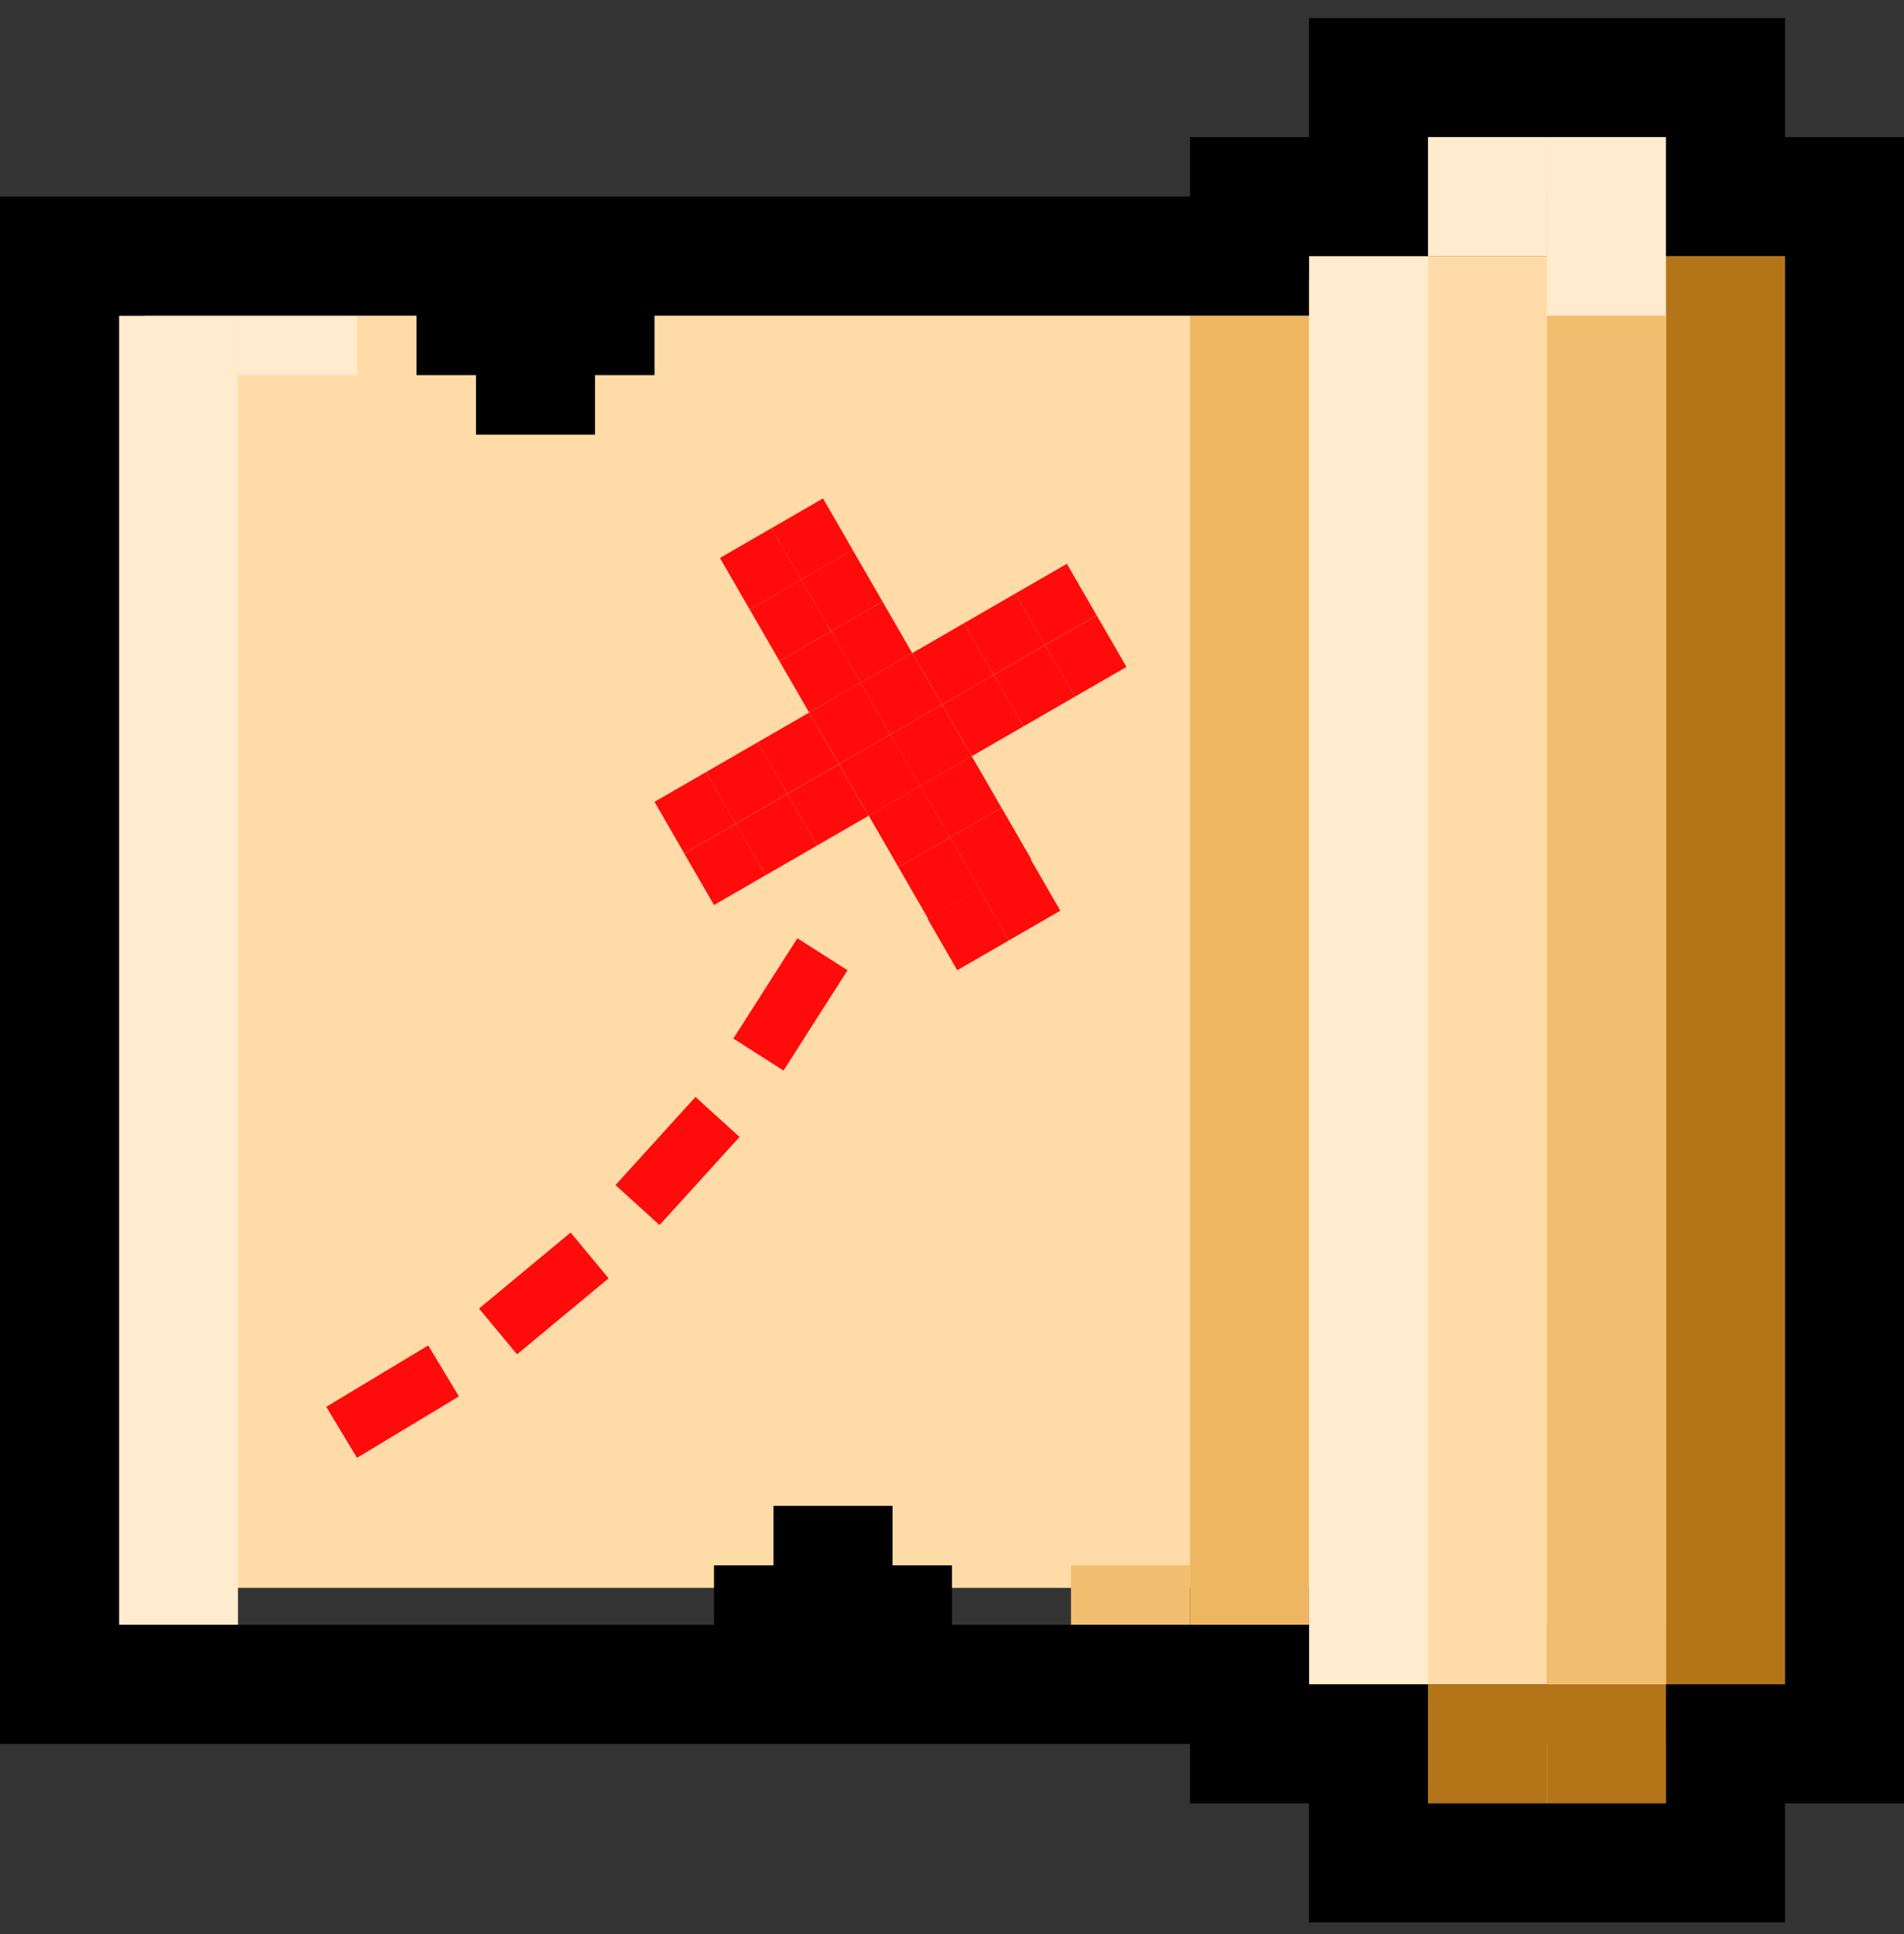 <svg width="64" height="65" viewBox="0 0 64 65" fill="none" xmlns="http://www.w3.org/2000/svg">
<rect x="0" y="0" width="64" height="65" fill="#333333" stroke="none"/>
<g clip-path="url(#clip0_233_7876)">
<rect x="44" y="8.608" width="16" height="48" fill="#FFDCA7"/>
<rect x="48" y="58.608" width="8" height="2" fill="#FFDCA7"/>
<rect x="48" y="4.608" width="8" height="2" fill="#FFDCA7"/>
<rect x="4.859" y="9.366" width="40" height="44" fill="#FFDCA7"/>
<rect x="40" y="10.608" width="4" height="44" fill="#EEB661"/>
<rect x="48" y="56.608" width="4" height="4" fill="#B47518"/>
<rect x="52" y="56.608" width="4" height="4" fill="#B47518"/>
<rect x="52" y="54.608" width="4" height="4" fill="#B47518"/>
<rect x="36" y="52.608" width="4" height="2" fill="#F2BE6F"/>
<rect x="52" y="4.608" width="4" height="4" fill="#FFEBCD"/>
<rect x="52" y="6.608" width="4" height="4" fill="#FFEBCD"/>
<rect x="8" y="10.608" width="4" height="2" fill="#FFEBCD"/>
<rect x="48" y="4.608" width="4" height="4" fill="#FFEBCD"/>
<rect x="56" y="8.608" width="4" height="48" fill="#B47518"/>
<rect x="52" y="10.608" width="4" height="46" fill="#F2BE6F"/>
<rect x="44" y="8.608" width="4" height="48" fill="#FFEBCD"/>
<rect x="4" y="10.608" width="4" height="44" fill="#FFEBCD"/>
<path fill-rule="evenodd" clip-rule="evenodd" d="M44 0.608H60V4.608H64V60.608H60V64.608H44V60.608H40V58.608H0V6.608H40V4.608H44V0.608ZM48 60.608H56V56.608H60V8.608H56V4.608H48V8.608H44V10.608H4V54.608H44V56.608H48V60.608Z" fill="black"/>
<path d="M28.931 22.948L30.663 21.948L31.663 23.68L29.931 24.68L28.931 22.948Z" fill="#FF0B0B"/>
<path d="M30.666 21.948L32.398 20.948L33.398 22.68L31.666 23.68L30.666 21.948Z" fill="#FF0B0B"/>
<path d="M27.201 23.948L28.931 22.948L29.931 24.68L28.201 25.68L27.201 23.948Z" fill="#FF0B0B"/>
<path d="M25.466 24.948L27.198 23.948L28.198 25.68L26.466 26.68L25.466 24.948Z" fill="#FF0B0B"/>
<path d="M32.398 20.948L34.128 19.948L35.128 21.68L33.398 22.68L32.398 20.948Z" fill="#FF0B0B"/>
<path d="M29.931 24.682L31.663 23.682L32.663 25.414L30.931 26.414L29.931 24.682Z" fill="#FF0B0B"/>
<path d="M27.931 21.217L29.663 20.217L30.663 21.948L28.931 22.948L27.931 21.217Z" fill="#FF0B0B"/>
<path d="M26.931 19.483L28.663 18.483L29.663 20.215L27.931 21.215L26.931 19.483Z" fill="#FF0B0B"/>
<path d="M30.931 26.414L32.663 25.414L33.663 27.145L31.931 28.145L30.931 26.414Z" fill="#FF0B0B"/>
<path d="M23.733 25.948L25.466 24.948L26.466 26.68L24.733 27.68L23.733 25.948Z" fill="#FF0B0B"/>
<path d="M25.931 17.752L27.664 16.752L28.664 18.483L26.931 19.483L25.931 17.752Z" fill="#FF0B0B"/>
<path d="M34.128 19.948L35.861 18.948L36.861 20.68L35.128 21.68L34.128 19.948Z" fill="#FF0B0B"/>
<path d="M31.931 28.145L33.664 27.145L34.664 28.877L32.931 29.877L31.931 28.145Z" fill="#FF0B0B"/>
<path d="M26.199 22.217L27.931 21.217L28.931 22.948L27.198 23.948L26.199 22.217Z" fill="#FF0B0B"/>
<path d="M25.199 20.483L26.931 19.483L27.931 21.215L26.199 22.215L25.199 20.483Z" fill="#FF0B0B"/>
<path d="M24.199 18.752L25.931 17.752L26.932 19.483L25.199 20.483L24.199 18.752Z" fill="#FF0B0B"/>
<path d="M30.201 29.148L31.933 28.148L32.933 29.878L31.2 30.878L30.201 29.148Z" fill="#FF0B0B"/>
<path d="M29.201 27.413L30.933 26.413L31.933 28.146L30.201 29.146L29.201 27.413Z" fill="#FF0B0B"/>
<path d="M28.201 25.682L29.933 24.682L30.934 26.414L29.201 27.413L28.201 25.682Z" fill="#FF0B0B"/>
<path d="M22 26.948L23.733 25.948L24.733 27.68L23 28.68L22 26.948Z" fill="#FF0B0B"/>
<path d="M35.132 21.682L36.864 20.682L37.864 22.414L36.132 23.414L35.132 21.682Z" fill="#FF0B0B"/>
<path d="M33.399 22.682L35.132 21.682L36.132 23.414L34.399 24.414L33.399 22.682Z" fill="#FF0B0B"/>
<path d="M31.666 23.682L33.399 22.682L34.399 24.414L32.666 25.414L31.666 23.682Z" fill="#FF0B0B"/>
<path d="M26.466 26.684L28.198 25.684L29.198 27.416L27.466 28.416L26.466 26.684Z" fill="#FF0B0B"/>
<path d="M24.733 27.684L26.466 26.684L27.466 28.416L25.733 29.416L24.733 27.684Z" fill="#FF0B0B"/>
<path d="M23 28.684L24.733 27.684L25.733 29.416L24 30.416L23 28.684Z" fill="#FF0B0B"/>
<path d="M32.908 29.875L34.641 28.875L35.641 30.607L33.908 31.607L32.908 29.875Z" fill="#FF0B0B"/>
<path d="M31.178 30.878L32.91 29.878L33.91 31.608L32.177 32.608L31.178 30.878Z" fill="#FF0B0B"/>
<rect x="10.967" y="47.281" width="4" height="2" transform="rotate(-31.06 10.967 47.281)" fill="#FF0B0B"/>
<rect x="16.102" y="43.978" width="4" height="2" transform="rotate(-39.696 16.102 43.978)" fill="#FF0B0B"/>
<rect x="20.689" y="39.828" width="4" height="2" transform="rotate(-47.768 20.689 39.828)" fill="#FF0B0B"/>
<rect x="24.651" y="34.904" width="4" height="2" transform="rotate(-57.451 24.651 34.904)" fill="#FF0B0B"/>
<rect x="16" y="10.608" width="4" height="4" fill="black"/>
<rect x="30" y="54.608" width="4" height="4" transform="rotate(-180 30 54.608)" fill="black"/>
<rect x="14" y="8.608" width="4" height="4" fill="black"/>
<rect x="32" y="56.608" width="4" height="4" transform="rotate(-180 32 56.608)" fill="black"/>
<rect x="18" y="8.608" width="4" height="4" fill="black"/>
<rect x="28" y="56.608" width="4" height="4" transform="rotate(-180 28 56.608)" fill="black"/>
</g>
<defs>
<clipPath id="clip0_233_7876">
<rect width="64" height="64" fill="white" transform="translate(0 0.608)"/>
</clipPath>
</defs>
</svg>
